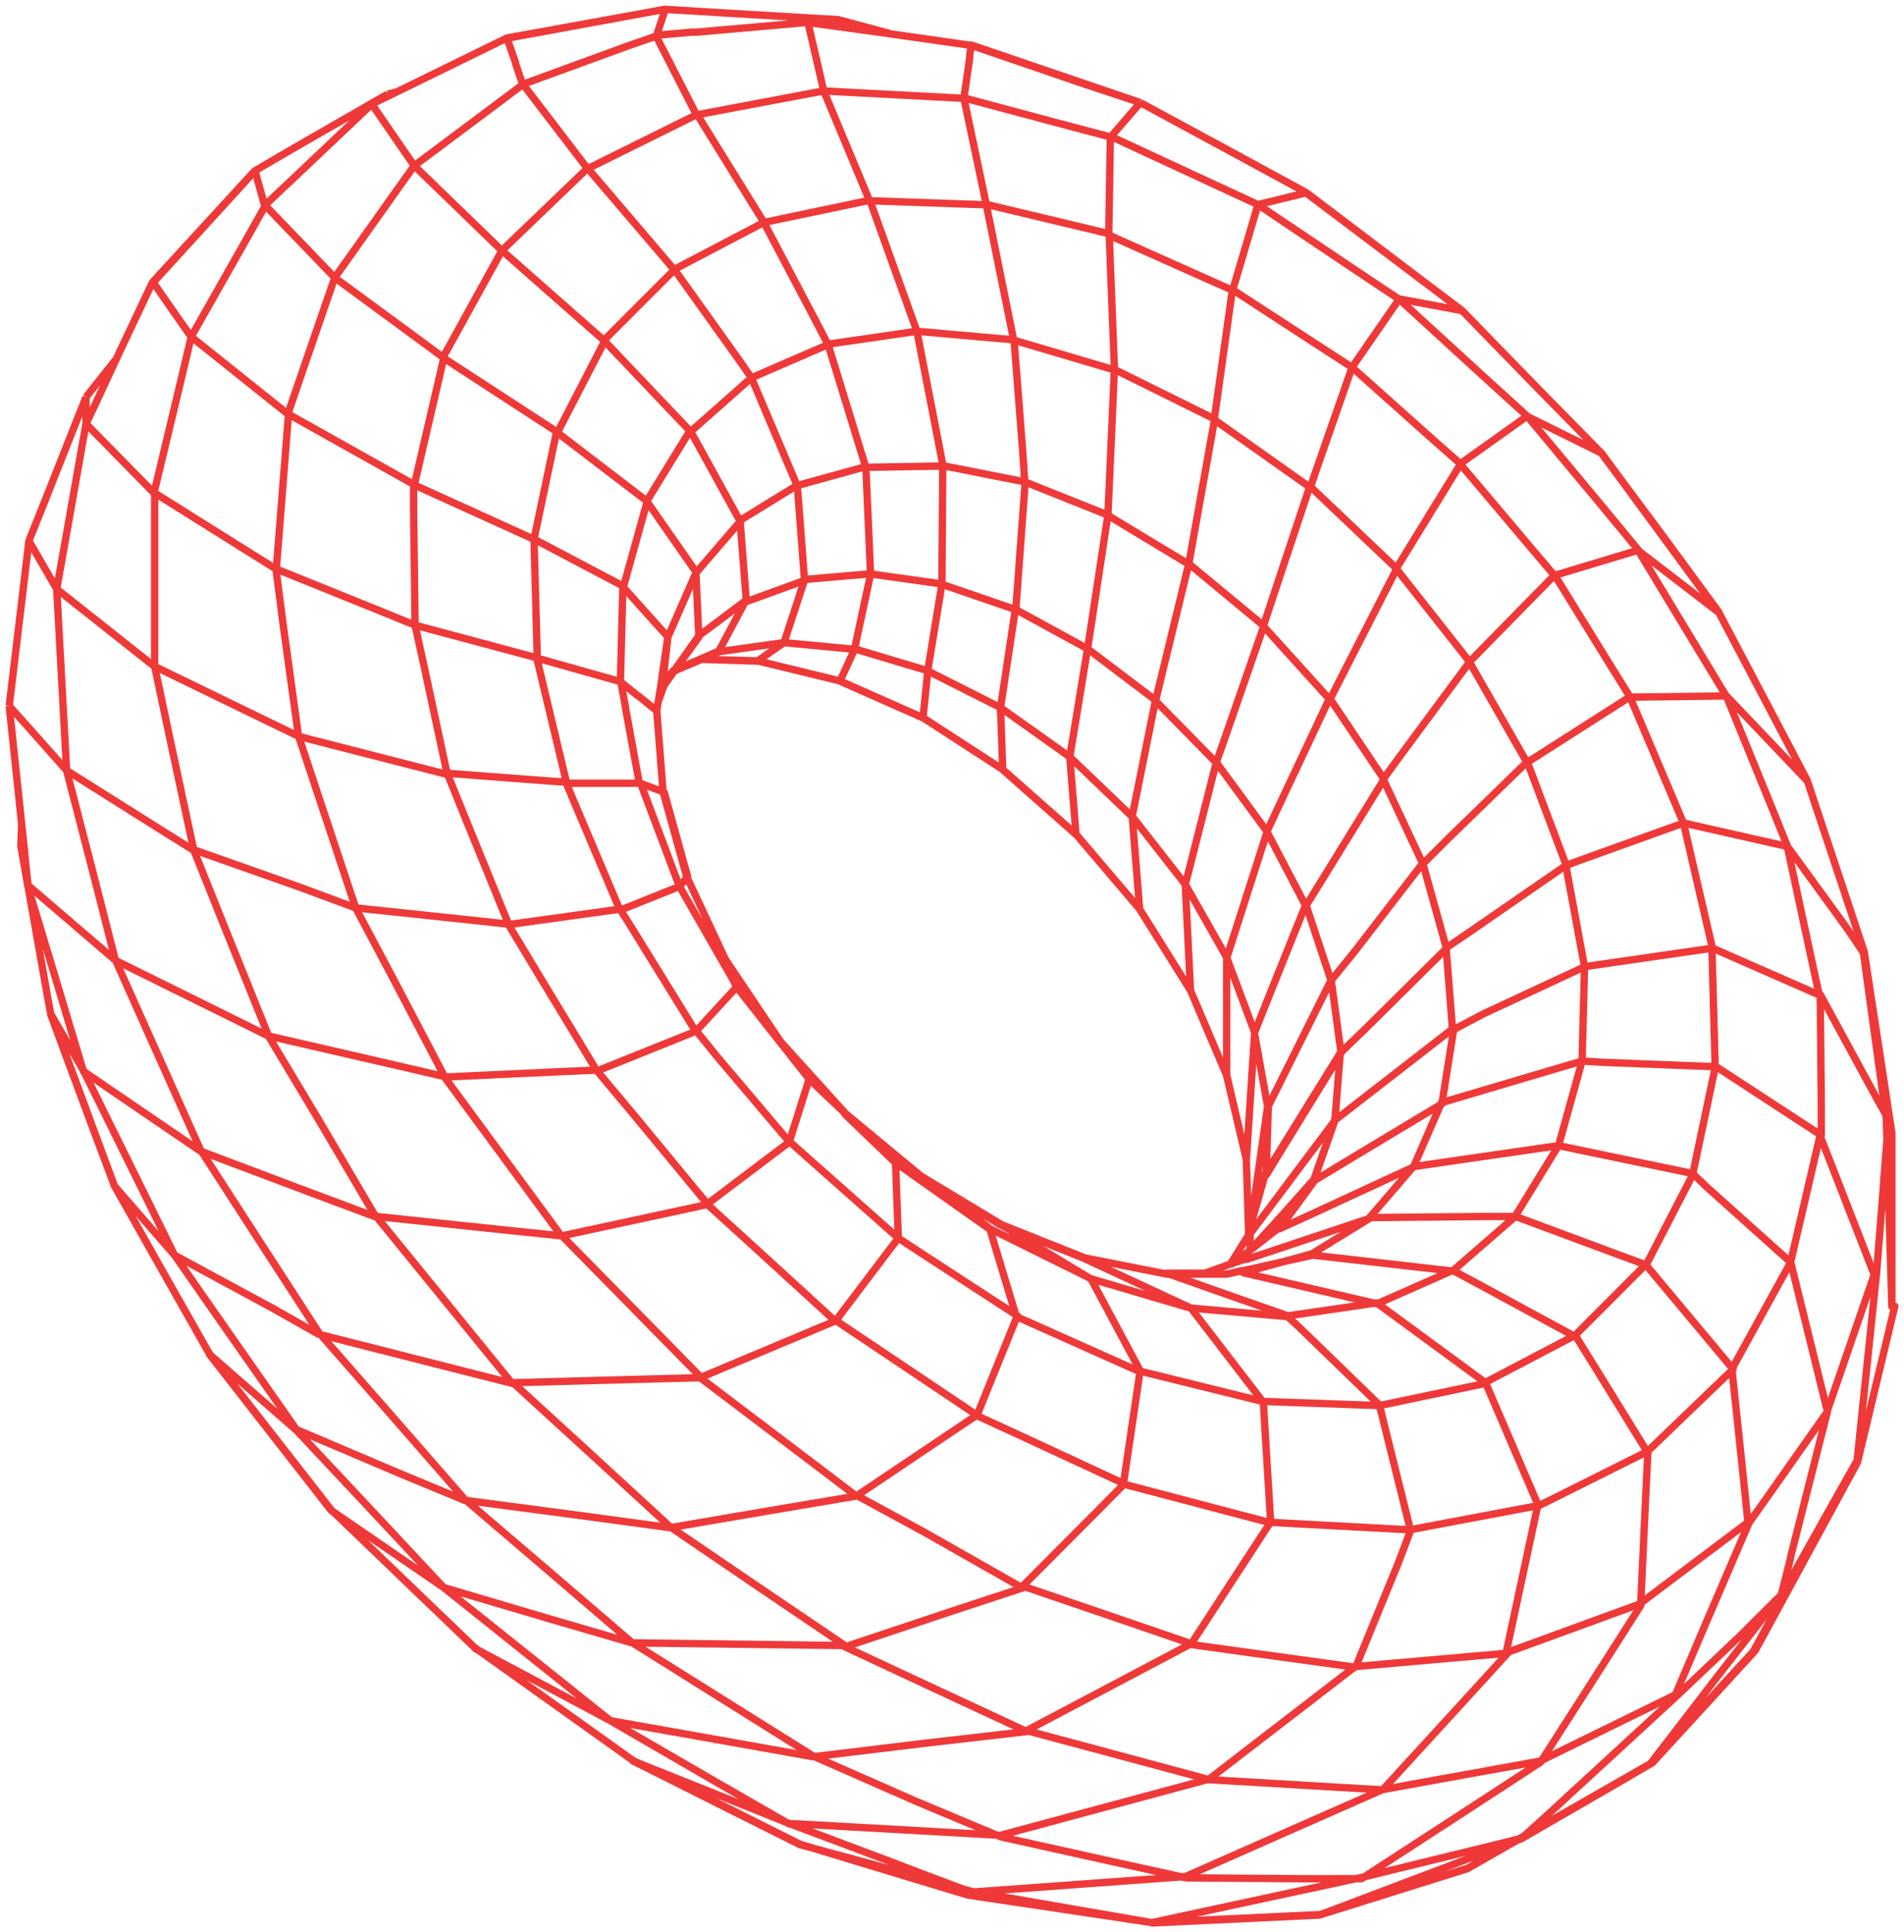 <svg width="207" height="210" viewBox="0 0 207 210" fill="none" xmlns="http://www.w3.org/2000/svg">
<path d="M196.474 84.861L188.074 76.039L187.665 75.604L192.268 86.883L194.339 92.005L183.023 89.444L185.772 101.325L186.169 103.054L174.124 104.795L172.27 105.064L172.002 115.319M172.002 115.319L160.328 118.776L156.709 119.852L153.666 126.842L142.594 131.963L139.103 133.551L142.939 128.289L146.327 126.24L156.761 119.967L158.039 111.901L161.261 110.198L172.27 105.077L170.237 94.079L171.516 93.592L183.023 89.457L181.975 86.986L177.218 75.77L187.665 75.642L184.404 70.252L178.101 59.831L186.808 66.526L174.124 49.255L166.056 45.261L173.843 54.607L178.126 59.792L169.035 62.532L175.428 72.877L177.206 75.732L166.977 82.262L166.056 82.838L170.276 94.04L160.264 100.954L157.221 103.028L157.911 111.837L148.271 119.314L145.087 121.785L142.849 128.187L139.487 131.963L135.906 135.894M172.002 115.319L174.29 115.46L186.45 115.934V115.204L186.118 103.028L186.629 103.246L197.779 108.137L196.858 103.873L194.301 91.954L200.131 99.968L200.949 101.108L202.586 103.54L203.021 106.716L204.683 118.789L204.862 120.069L205.079 121.695L205.182 125.191L205.322 129.825L205.68 142.014V123.129L204.53 115.575L202.676 103.451L200.31 96.345L196.474 84.822L192.485 77.23L186.808 66.45L181.336 58.986L174.073 49.217L167.45 42.482L158.96 33.763L151.685 28.258L142.018 20.934L134.692 16.953L123.977 11.153M172.002 115.319L169.444 124.512L157.4 126.253L153.654 126.804L148.897 132.335L161.07 132.219H164.739L158.065 138.019L149.715 141.707L137.863 138.954L135.178 138.327L142.645 136.265L148.897 132.424L147.082 133.026L135.574 136.867H135.331L133.95 137.315H133.81L135.715 134.268V134.089L135.881 133.487L136.878 130.005L137.556 127.61L145.713 114.449M135.906 135.894V133.589L136.098 132.309L137.812 120.249L136.38 112.259L137.39 109.699L141.929 98.394L137.735 90.379L139.32 86.986L144.512 75.963L137.351 68.05L138.54 64.452L142.376 52.93L141.954 52.635L132.007 45.606L132.288 43.609L133.976 31.535L131.661 30.511L120.538 25.544L120.717 14.879L116.523 13.777L104.798 10.641L105.424 6.288V6.019L105.591 4.892L123.977 11.153M135.906 135.894L136.022 135.804L138.246 134.063L139.052 133.449L142.888 128.187L145.125 121.785M135.906 135.894L135.651 136.086L135.446 136.24L134.947 136.611L133.937 137.366H133.797L131.022 138.378H126.828L128.861 139.095L129.296 139.248L134.41 141.054L140.024 143.013L149.664 141.604L151.646 143.051L161.466 150.259L171.235 145.138L178.906 137.456L176.132 136.432L164.726 132.194L169.432 124.512L172.13 125.075L184.046 127.546L186.501 115.883L187.78 116.715L198.009 123.398V120.274L197.894 108.086L198.226 108.7L204.044 119.404L205.322 121.644L204.811 128.161V128.276L204.005 138.519L202.855 149.581L202.701 151.04L201.883 158.94L203.161 153.818L206 141.963L201.947 158.914L190.823 179.399L179.712 191.524L159.561 203.047L143.463 208.091L125.294 208.949L130.536 207.822L132.198 207.464L132.608 207.374L144.512 204.813L148.181 204.02L157.131 201.83L163.103 200.371L163.767 200.204L165.046 199.884H165.263L164.893 200.025L163.051 200.716L162.297 201.011L155.52 203.571L154.817 203.84L143.437 208.142M123.977 11.153L120.793 14.84L131.84 19.962L136.763 22.24M123.977 11.153L117.149 8.887L105.642 4.943L96.691 3.663L91.871 2.997L87.959 2.46H87.843L89.557 9.885M136.763 22.24L134.027 31.497L144.256 38.155L146.992 39.922M136.763 22.24L146.864 29.026L152.106 32.521L146.992 39.922M136.763 22.24L141.993 20.96L158.973 33.763L152.081 32.483L161.057 40.703L166.031 45.222L158.742 50.42L166.606 59.728L168.984 62.532L160.456 71.225L159.753 71.942L165.8 82.505L165.992 82.838L157.259 91.326L154.702 93.887L157.259 103.08L148.616 111.645L145.713 114.449M146.992 39.922L142.977 51.444L142.479 52.904L151.301 61.29L151.851 61.815L146.302 72.659L144.614 75.975L150.47 84.694L144.077 95.065L142.005 98.419L144.703 106.549L139.269 117.457L137.888 120.223L137.658 127.713L139.41 124.845L145.803 114.462L144.729 106.549L147.286 103.4L154.664 93.836L150.38 84.681L152.528 81.749L159.778 71.942L159.331 71.366L151.787 61.802L152.401 60.816L158.794 50.42L156.057 48.013L146.992 39.922ZM145.713 114.449L145.125 121.785M145.125 121.785L137.824 131.528L136.201 133.692L135.753 134.294V134.178L135.497 125.997L133.349 116.856L129.424 107.637M129.424 107.637L123.887 98.79L116.983 90.673L109.017 83.632L100.335 77.998L91.308 74.004L82.358 71.827L76.285 71.661M129.424 107.637L123.9 98.816L123.095 88.766L116.305 82.262M129.424 107.637L128.861 96.115M76.285 71.661L78.203 70.828L85.235 69.843M76.285 71.661L82.345 71.853L85.235 69.843M76.285 71.661L73.254 72.941L75.978 69.1L81.092 65.259L78.151 70.764L76.234 71.597L73.203 72.877L72.142 74.362L72.231 73.312V72.621L72.615 69.228M85.235 69.843L87.447 63.095L81.144 65.387L80.466 56.681L75.709 62.212L70.352 54.53L67.795 63.723L58.077 58.601V59.331L58.41 71.507L56.888 71.097L45.125 67.948M85.235 69.843L92.907 70.572L91.321 74.029L100.348 78.024L100.872 72.903L92.907 70.521L94.658 62.365L87.46 62.98L86.68 52.737L80.427 56.578L75.032 46.784L70.314 54.466L70.135 54.312L60.507 46.95L58.052 58.614L56.057 57.705L44.971 52.673V55.785L45.125 67.948M72.615 69.228L72.487 70.06L72.206 71.968L72.052 73.031L71.976 73.504V73.645L71.81 74.759L71.554 76.308M72.615 69.228L67.718 63.774L67.45 74.08L58.359 71.52L58.768 73.248L61.568 84.963H60.75L48.615 84.041L50.687 89.162L55.29 100.442L50.776 99.956L38.668 98.675M72.615 69.228L75.658 62.276L75.978 69.228L74.316 71.533L74.239 71.635L73.254 73.005L72.193 74.49L71.554 76.308M71.554 76.308L71.4 77.256M71.4 77.256L72.091 86.064L74.648 95.257L78.931 104.411L84.787 113.13L91.948 121.042L100.105 127.802L108.889 133.103L117.929 136.713L126.879 138.48H133.362L134.116 138.314L135.139 138.083H135.267L142.709 136.419L146.033 136.79L158.129 138.173L160.686 139.543L171.388 145.343L172.756 147.545L179.149 157.903L178.932 162.333L178.369 174.508L174.047 181.281L167.488 191.524L158.96 197.08L148.731 203.725L148.028 204.186H141.136L128.964 204.096L120.691 202.278L108.813 199.641L99.645 195.8L88.406 190.858L79.021 184.981L68.703 178.516L59.752 170.834L50.495 162.921L42.67 153.959L34.64 144.805L28.413 135.203L21.79 124.96L17.494 115.383L12.52 104.27L10.257 95.398L7.24 83.734M71.4 77.256L71.26 77.14L70.876 76.833L69.495 75.706L69.355 75.63L67.501 74.132L68.012 76.923V76.999L69.508 85.129H61.568L62.604 87.6L67.36 98.816L55.277 100.493L58.525 105.883L64.841 116.305L60.481 116.497L48.322 117.061L53.807 124.512L61.018 134.319L53.001 133.487L40.906 132.207L48.002 140.926L55.673 150.349L46.391 147.993L34.602 144.997L29.679 142.206L18.977 136.419M7.24 83.734L6.83 76.167L6.166 63.992L7.227 58.051L9.349 46.054M7.24 83.734L17.545 90.225L21.074 92.427L18.517 80.495L16.816 72.429L27.774 77.755L32.454 80.021L30.792 67.948L29.999 61.828L41.289 66.386L45.125 67.948M7.24 83.734L2.88 78.818L2.713 78.638L1 76.718M9.349 46.054V43.161M9.349 46.054L16.74 53.583L19.578 41.727L20.793 36.606L30.306 44.211L31.29 44.992L35.254 33.469L36.392 30.178M9.349 46.054L10.411 43.827L12.738 38.808L16.573 30.691L19.45 27.554L27.672 18.591L31.508 16.351L42.146 10.231M9.349 43.161L12.802 38.808M9.349 43.161L4.861 54.492L3.148 58.768L1.703 70.867L1 76.718M1 76.718L2.279 88.842L2.368 89.7L2.611 91.979L2.777 93.682L3.033 96.063V96.217L3.608 96.704L12.559 104.385L23.465 109.776L29.206 112.618L24.642 101.313L21.049 92.35L32.556 96.409L38.668 98.675M1 76.718L3.148 58.793L6.166 64.017L15.717 71.584L16.816 72.454V53.583L27.135 60.048L30.037 61.866L30.996 49.716L31.367 45.017L41.992 50.971L45.048 52.686L47.81 40.805L48.245 38.923L58.474 45.581L60.622 46.976L65.736 37.079L74.111 45.888L75.083 46.912L81.693 41.061M38.668 98.675L34.832 87.152L32.467 80.034L44.255 83.055L48.628 84.169L46.071 72.249L45.125 67.948M38.668 98.675L42.67 106.216L48.334 117.009L41.033 115.319L29.181 112.592L34.653 121.721L40.867 132.271L33.196 129.403L21.777 125.101L19.131 123.296L9.068 116.433L7.061 109.75L6.536 107.983L3.02 96.32V96.23L2.266 91.954L2.343 89.713L3.046 96.332L5.168 108.329L5.526 110.288L9.758 121.721L12.444 128.891L18.44 139.504L22.749 147.11L30.242 156.712L35.983 164.074L44.767 172.511L51.556 179.028L61.466 186.095L68.805 191.332L86.961 200.435L93.584 202.445L105.233 205.966L113.045 207.131L125.089 208.936L123.223 208.616L111.229 206.542L109.183 206.183L105.642 205.569L104.095 205.146L98.699 203.661L86.961 200.486L76.08 195.032L68.805 191.383L80.108 195.902L83.496 197.26L85.734 198.169L97.126 202.445L99.249 203.264L103.57 204.89L105.591 205.646L108.864 205.415L120.998 204.532L128.887 203.956L140.024 199.039L150.252 194.532L138.093 193.815L131.38 193.419L140.957 186.044L147.261 181.192L135.203 179.527L129.462 178.733L136.137 168.491L138.093 165.495L126.33 162.397L122.136 161.295L123.913 149.235V149.081L112.789 144.114L110.488 143.089L107.624 133.615L97.676 126.586L97.267 126.292L91.845 121.081L100.003 127.841L108.787 133.141L117.827 136.752L118.453 137.046L129.475 142.168L139.998 143.102L141.277 144.28L150.022 152.756L161.53 150.349L162.438 152.448L167.258 163.664L168.204 163.203L179.098 157.762L179.635 157.25L188.419 148.812L186.77 146.841L178.957 137.494L184.072 127.598L185.606 129.057L194.671 137.187L195.106 135.305L197.868 123.437L199.147 126.689L203.571 138.045L203.762 138.531L203.443 139.453L199.479 150.976L198.661 153.345L195.746 141.502L194.684 137.187L188.803 147.865L188.291 148.8L189.57 160.924L190.03 165.456L180.3 172.78L178.216 174.355L166.785 178.529L163.742 179.642L166.299 167.723L167.169 163.651L155.201 165.905L153.334 166.263L150.393 154.433L149.984 152.769L137.824 152.333H137.287L129.871 142.68L129.501 142.193L118.543 138.967L108.813 133.103L100.029 127.802L107.7 133.577L118.594 138.967L123.99 149.043L125.524 149.414L137.338 152.333L137.402 153.293L138.144 165.456L141.225 165.623L153.385 166.276L152.03 169.848L147.414 181.128L151.787 180.743L163.908 179.681L158.551 185.545L150.342 194.507L155.456 193.572L167.437 191.408L170.825 189.744L181.758 184.392L182.141 184.213L182.269 183.919L185.35 176.672L190.171 165.469L191.743 163.267L198.674 153.422L197.651 157.455L194.659 169.272V169.374L193.853 172.562L193.661 173.292L193.239 173.843L192.421 174.905L186.424 182.587L185.9 183.278L179.507 191.588L182.384 188.451L190.618 179.489L195.925 169.733L201.742 159.029L199.684 162.665L193.725 173.292L193.431 173.574L192.766 174.214L189.148 177.824L182.397 184.226L176.515 189.642L172.27 193.547L171.119 194.596L169.125 196.44L168.076 197.4L165.519 199.705L165.302 199.897L175.85 193.803L179.686 191.562L164.893 200.038L159.535 203.098L155.047 204.506L143.437 208.142M81.693 41.061L86.45 52.277L86.667 52.776L94.134 50.715L94.646 62.378L102.407 63.467L100.86 72.915L108.774 76.91M81.693 41.061L90.03 37.451L93.61 49.101L94.134 50.791L102.496 50.651L102.407 62.826V63.505L110.385 66.245L108.774 76.91M81.693 41.061L80.415 39.217L73.331 29.308L65.659 36.99L63.703 35.274L54.561 27.221L54.05 28.168L48.168 38.833L46.173 37.361L36.392 30.178M108.774 76.91L109.017 83.657L116.983 90.699L116.305 82.262M108.774 76.91L116.305 82.262M116.305 82.262L118.236 70.508M36.392 30.178L28.848 22.343L26.802 25.979L20.78 36.606L17.993 32.624L17.852 32.419L16.663 30.691L27.723 18.566L28.771 22.343L30.779 20.435L31.533 19.731L40.381 11.358L42.146 10.231M36.392 30.178L43.424 20.269L45.035 18.015M42.146 10.231L43.207 9.975M45.035 18.015L53.794 26.491L54.561 27.234L63.345 18.796L63.882 18.284L71.797 27.554L73.28 29.295L83.049 24.174L88.726 34.954L90.004 37.412L99.683 36.004M45.035 18.015L54.766 10.743L56.863 9.168L63.882 18.335L74.84 12.907L75.786 12.433L82.179 22.765L83.061 24.174L94.569 21.767L98.686 33.225L99.683 36.004M45.035 18.015L40.624 11.614L40.42 11.319L41.558 10.756L42.363 10.372L43.245 9.937L44.191 9.476L55.124 4.124L60.315 3.189L72.283 1.013L79.008 1.423L91.155 2.139L96.679 3.625L91.155 2.178L87.831 2.434L75.709 3.497H75.224L71.388 3.829L72.334 1L55.124 4.162L56.057 6.838V6.941L56.824 9.168L68.255 4.995L71.337 3.932L75.722 12.484L87.69 10.231L89.557 9.885M99.683 36.004L102.01 47.975L102.509 50.612L111.459 52.379L110.564 64.529L110.436 66.245L118.236 70.508M99.683 36.004L110.245 36.938L111.191 49.089L111.408 52.366L120.448 55.977L118.62 68.025L118.236 70.508M118.236 70.508L125.626 76.103L123.223 88.049L123.082 88.727L128.861 96.115M128.861 96.115L129.232 94.706L132.224 82.889L125.626 76.167L126.355 73.159L129.232 61.316L120.448 56.015L120.614 52.379L121.151 40.203L110.206 36.964L109.644 34.186L107.227 22.24H106.69L94.531 21.818L94.249 21.127L89.557 9.885M128.861 96.115L133.362 104.053V116.856L135.51 125.997L135.612 124.384L136.405 112.221L133.375 104.091L134.04 102.004L137.76 90.392L132.237 82.863L133.4 79.547L137.402 68.025L129.245 61.264L129.91 57.539L132.058 45.542L121.164 40.152L121.062 37.591L120.589 25.416L119.054 25.032L107.227 22.215L104.798 10.692L101.716 10.525L89.557 9.885M143.437 208.142L137.415 208.424L125.268 209L143.437 208.142ZM18.977 136.419L14.489 127.316L9.094 116.382L5.526 110.224L12.444 128.903L18.977 136.419ZM18.977 136.419L25.946 146.405L32.224 155.368L43.424 160.13L50.469 163.049L62.604 164.65L72.986 166.058L64.036 157.839L55.776 150.285L67.948 149.952L76.246 149.734L67.718 141.054L61.095 134.319L72.986 131.759L76.95 130.901L69.201 121.516L64.918 116.395L75.633 112.093L69.24 101.748L67.475 98.906L73.868 96.345M73.868 96.345L69.649 85.142L72.206 86.103L74.763 95.295L73.868 96.345ZM73.868 96.345L74.06 96.665L80.121 107.241L75.697 112.042L77.947 114.82L85.823 124.115L76.873 130.875L81.847 135.395L90.797 143.576L87.345 145.023L76.118 149.734L83.394 155.24L93.099 162.601L84.966 163.971L72.96 166.02L81.783 172.025L91.858 178.849L80.849 178.708L68.69 178.554L59.906 175.993L48.232 172.537L40.56 164.33L32.236 155.457L31.942 155.201L22.762 147.186L35.996 164.151L45.982 171L48.194 172.511L57.719 180.116L66.363 187.017M66.363 187.017L78.356 189.142L88.406 190.935L100.489 189.475L111.638 188.195L100.617 183.074L91.871 178.989L103.379 175.148L111.165 172.588L100.502 166.532L93.175 162.55L103.276 155.764L106.204 153.806L96.09 147.02L90.874 143.525L97.663 134.562M66.363 187.017L76.873 193.111L84.545 197.528L85.759 198.22H86.45L98.609 198.898L108.761 199.474L120.512 196.312L131.355 193.393L119.604 190.231L111.613 188.092L122.379 182.408L129.501 178.644L117.993 174.7L111.191 172.383L119.809 163.728L122.238 161.27L111.191 156.149L106.204 153.857L110.603 143L100.374 136.342L97.663 134.562M66.363 187.017L62.297 184.84L51.556 179.117M97.663 134.562L88.547 126.484L85.823 124.064L87.971 117.278M97.663 134.562L97.356 126.202L88.521 117.816L87.971 117.278M87.971 117.278L80.427 107.714L79.993 107.151L78.919 104.36L84.775 113.079L87.971 117.278Z" stroke="#EF3939" stroke-width="0.8" stroke-linejoin="round"/>
</svg>
